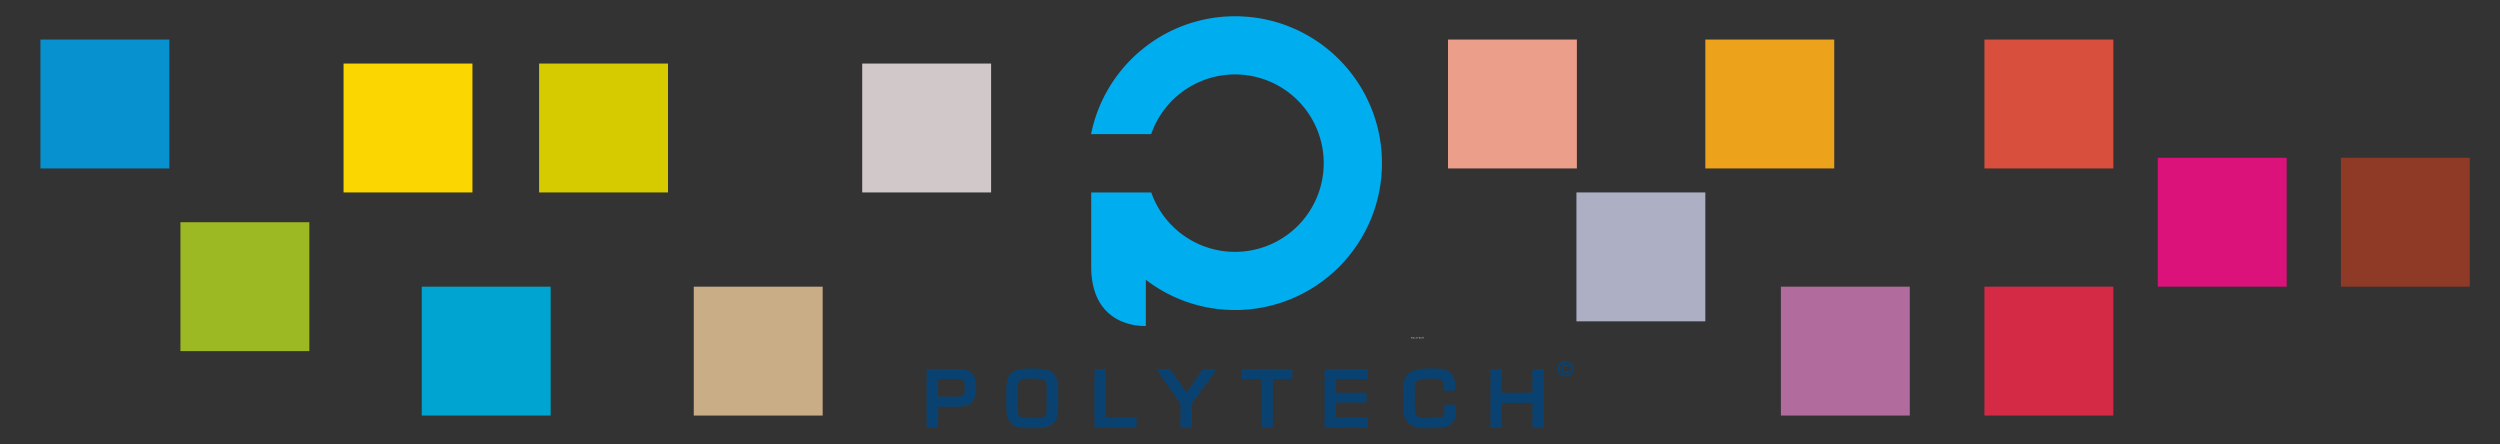 <svg xmlns="http://www.w3.org/2000/svg" viewBox="0 0 5625 1000"><rect x="0" y="0" width="5625" height="1000" fill="#333333" stroke="none"/><defs><style>.cls-1{fill:#094270;}.cls-2{fill:#00adef;}.cls-3{fill:#fff;}.cls-4{fill:#0791cf;}.cls-5{fill:#9cb923;}.cls-6{fill:#d5cb00;}.cls-7{fill:#c9ad87;}.cls-8{fill:#d1c9c9;}.cls-9{fill:#8e3a27;}.cls-10{fill:#da127a;}.cls-11{fill:#d52a46;}.cls-12{fill:#d94f3d;}.cls-13{fill:#eca21a;}.cls-14{fill:#adb0c5;}.cls-15{fill:#fbd600;}.cls-16{fill:#00a4d0;}.cls-17{fill:#eb9e89;}.cls-18{fill:#b16b9c;}.cls-19{fill:none;}</style></defs><title>logo_reseau_polytech</title><g id="icons"><g id="logo_polytech"><g id="g10210"><g id="g10232"><g id="g3227"><path id="path3229" class="cls-1" d="M2084.824,962.428V830.223h74.143c14.029-.098,24.328,4.525,30.2,12.735,5.872,8.148,7.318,18.464,7.354,29.37-.036,5.524.089,15.743-4.783,25.247-4.775,9.647-15.707,17.742-33.502,17.527h-47.46V962.428Zm25.952-70.119h35.126c7.416.027,13.235-.098,16.822-1.098,3.605-1.151,4.792-2.026,6.309-5.48.928-2.365,1.553-6.167,1.535-11.611.116-11.45-1.499-16.796-3.204-18.295-1.374-1.687-5.685-2.9-15.064-2.811h-41.525Z"/></g><g id="g3231"><path id="path3233" class="cls-1" d="M2331.72,829.26c17.26.196,29.665,2.668,38.196,10.557,8.478,8.023,11.03,19.928,11.03,35.599v43.292c.027,14.904-2.981,26.603-11.584,34.377-8.594,7.666-20.99,10.299-37.687,10.334h-18.206c-16.706-.036-29.102-2.668-37.705-10.334-8.576-7.773-11.575-19.473-11.557-34.377v-43.292c0-15.671,2.543-27.576,11.004-35.599,8.541-7.889,20.945-10.361,38.259-10.566h18.206m-18.206,22.793c-11.111-.089-16.796,1.499-19.125,3.953-2.508,2.249-4.257,7.871-4.203,19.419v43.292c.009,11.611,2.204,16.349,4.917,18.464,2.668,2.338,8.71,3.436,18.411,3.436h18.152c9.763,0,15.796-1.098,18.482-3.436,2.695-2.115,4.891-6.854,4.891-18.464v-43.292c.071-11.548-1.705-17.17-4.194-19.419-2.32-2.454-8.023-4.043-19.125-3.953h-18.206"/></g><g id="g3235"><path id="path3237" class="cls-1" d="M2462.531,962.428V830.223h25.97V939.644H2557.325V962.428Z"/></g><g id="g3239"><path id="path3241" class="cls-1" d="M2656.029,962.419V908.061l-54.456-77.838h30.825l37.214,52.966,37.232-52.966h31.369l-56.232,77.874V962.419Z"/></g><g id="g3243"><path id="path3245" class="cls-1" d="M2837.959,962.419V852.998H2794.185V830.223h113.491v22.793l-43.765-.018V962.419Z"/></g><g id="g3247"><path id="path3249" class="cls-1" d="M2980.185,962.428V830.223h97.472v22.793h-71.511v30.7h68.468V905.696h-68.468v33.948h71.511V962.428Z"/></g><g id="g3251"><path id="path3253" class="cls-1" d="M3201.856,963.404h-.08c-13.27,0-24.595-3.811-32.529-11.521-7.952-7.666-12.021-18.875-11.994-32.056V872.804c-.223-18.25,6.899-30.682,18.75-36.697,11.628-6.042,26.354-6.791,42.962-6.854H3231.574c14.716.009,25.577,2.811,32.859,10.085,7.184,7.354,9.388,17.733,9.388,30.245v9.201h-25.943v-8.719c.062-8.246-1.169-12.61-3.043-14.422-1.651-1.919-5.926-3.632-15.43-3.596h-8.639c-11.753-.018-20.446.518-26.13,2.062-5.738,1.66-7.969,3.516-9.656,7.032-1.116,2.436-1.794,6.077-1.776,11.191v33.395c-.018,10.317.232,18.322,1.58,23.605,1.499,5.337,3.115,7.496,7.059,9.326,2.74,1.196,6.907,1.963,12.878,1.946h18.215c9.005.036,15.466-.464,19.41-1.669,3.945-1.312,4.989-2.356,6.158-4.891a23.975,23.975,0,0,0,1.178-8.532V910.465h25.952v16.68c.241,15.055-6.042,25.711-16.189,30.646-9.951,4.989-22.266,5.569-35.974,5.613h-21.615"/></g><g id="g3255"><path id="path3257" class="cls-1" d="M3448.008,962.428l-.009-55.92h-68.459V962.428h-25.952V830.223h25.961l-.009,53.492h68.459V830.223h25.952V962.428Z"/></g><g id="g3259"><path id="path3261" class="cls-1" d="M3522.283,812.344c9.46,0,17.893,6.809,17.893,17.429,0,10.593-8.434,17.429-17.893,17.429-9.469,0-17.911-6.836-17.911-17.429,0-10.62,8.442-17.429,17.911-17.429m0,31.137c7.22,0,13.137-5.783,13.137-13.708,0-7.969-5.917-13.708-13.137-13.708-7.318,0-13.154,5.738-13.154,13.708,0,7.925,5.837,13.708,13.154,13.708m9.13-10.816a8.382,8.382,0,0,1-8.487,7.372c-6.042,0-10.031-4.516-10.031-10.343,0-6.024,3.748-10.45,9.951-10.45,4.275,0,7.782,2.526,8.434,7.229h-3.641a4.556,4.556,0,0,0-4.792-3.498c-3.552,0-5.453,2.793-5.453,6.622,0,3.623,2.133,6.711,5.533,6.711,2.57,0,4.435-1.401,4.712-3.641Z"/></g><g id="g3263"><path id="path3265" class="cls-2" d="M2778.913,36.581c-160.21.036-293.718,113.973-324.016,265.258h135.239a199.599,199.599,0,1,1,.259,131.25l-135.204-.036V599.706c0,142.04,122.915,133.669,122.915,133.669l.071-103.808a328.956,328.956,0,0,0,200.735,67.986c182.538-.045,330.45-147.948,330.486-330.495-.036-182.547-147.948-330.441-330.486-330.477"/></g></g></g><g id="g5653"><path id="path5655" class="cls-3" d="M3203.731,757.679a.644.644,0,1,1-.659.644.64.64,0,0,1,.659-.644m0,1.149a.506.506,0,1,0-.485-.505.487.487,0,0,0,.485.505m.336-.399a.308.308,0,0,1-.312.273.363.363,0,0,1-.371-.382.355.355,0,0,1,.367-.385.294.294,0,0,1,.31.265h-.136l-.175-.129c-.132,0-.2.103-.2.243a.224.224,0,0,0,.204.249l.171-.136Z"/></g><g id="g5657"><path id="path5659" class="cls-3" d="M3175.173,761.566v-2.594h1.454a.686.686,0,0,1,.594.253.982.982,0,0,1,.145.573,1.096,1.096,0,0,1-.095.495.678.678,0,0,1-.658.344h-.929v.929Zm.511-1.375h.688a1.298,1.298,0,0,0,.33-.024l.125-.104a.769.769,0,0,0,.028-.228c.002-.225-.028-.329-.063-.361-.028-.03-.111-.053-.293-.052h-.816Z"/></g><g id="g5661"><path id="path5663" class="cls-3" d="M3180.018,758.952a1.098,1.098,0,0,1,.748.207.914.914,0,0,1,.215.699v.85a.866.866,0,0,1-.227.675,1.071,1.071,0,0,1-.739.2h-.357a1.07,1.07,0,0,1-.738-.2.863.863,0,0,1-.229-.675v-.85a.91.91,0,0,1,.217-.699,1.101,1.101,0,0,1,.751-.207h.357m-.357.45c-.218-.002-.33.028-.375.073-.05.046-.083.158-.083.383v.85c0,.228.045.32.098.36a.614.614,0,0,0,.36.067h.357a.618.618,0,0,0,.361-.067c.054-.041.097-.132.097-.36v-.85c.002-.226-.036-.337-.083-.383-.045-.045-.156-.075-.375-.073h-.357"/></g><g id="g5665"><path id="path5667" class="cls-3" d="M3182.582,761.566v-2.594h.51v2.144h1.35v.45Z"/></g><g id="g5669"><path id="path5671" class="cls-3" d="M3186.379,761.566v-1.069l-1.069-1.525h.604l.731,1.039.729-1.039h.616l-1.102,1.527v1.067Z"/></g><g id="g5673"><path id="path5675" class="cls-3" d="M3189.946,761.566V759.419h-.858v-.447h2.226v.448l-.858-.001v2.147Z"/></g><g id="g5677"><path id="path5679" class="cls-3" d="M3192.735,761.566v-2.594h1.912v.448h-1.402v.601h1.343v.43h-1.343v.665h1.402v.45Z"/></g><g id="g5681"><path id="path5683" class="cls-3" d="M3197.083,761.584h-.001a.904.904,0,0,1-.64-.224.866.866,0,0,1-.235-.63v-.925a.733.733,0,0,1,.368-.717,1.854,1.854,0,0,1,.843-.137h.248a.871.871,0,0,1,.644.198.811.811,0,0,1,.183.595v.181h-.509v-.171a.431.431,0,0,0-.059-.285c-.032-.036-.116-.071-.302-.068h-.17a2.191,2.191,0,0,0-.513.041.242.242,0,0,0-.189.138l-.034.218-.001.655a2.069,2.069,0,0,0,.032.466l.138.183a.667.667,0,0,0,.251.035h.357a1.512,1.512,0,0,0,.381-.03l.12-.096.024-.169v-.294h.507v.328a.61.61,0,0,1-.315.599,1.572,1.572,0,0,1-.708.111h-.423"/></g><g id="g5685"><path id="path5687" class="cls-3" d="M3201.91,761.566v-1.097h-1.342v1.097h-.51v-2.594h.51v1.05h1.342v-1.05h.51v2.594Z"/></g></g></g><g id="cubes"><rect class="cls-4" x="91" y="89" width="290" height="290"/><rect class="cls-5" x="406" y="500" width="290" height="290"/><rect class="cls-6" x="1213" y="143" width="290" height="290"/><rect class="cls-7" x="1561" y="645" width="290" height="290"/><rect class="cls-8" x="1940" y="143" width="290" height="290"/><rect class="cls-9" x="5267" y="355" width="290" height="290"/><rect class="cls-10" x="4855" y="355" width="290" height="290"/><rect class="cls-11" x="4465" y="645" width="290" height="290"/><rect class="cls-12" x="4465" y="89" width="290" height="290"/><rect class="cls-13" x="3837" y="89" width="290" height="290"/><rect class="cls-14" x="3547" y="433" width="290" height="290"/><rect class="cls-15" x="773" y="143" width="290" height="290"/><rect class="cls-16" x="949" y="645" width="290" height="290"/><rect class="cls-17" x="3258" y="89" width="290" height="290"/><rect class="cls-18" x="4007" y="645" width="290" height="290"/></g><g id="Ancrage"><rect class="cls-19" x="5624" y="999" width="1" height="1"/><rect class="cls-19" x="5624" width="1" height="1"/><rect class="cls-19" y="999" width="1" height="1"/><rect class="cls-19" width="1" height="1"/></g></svg>